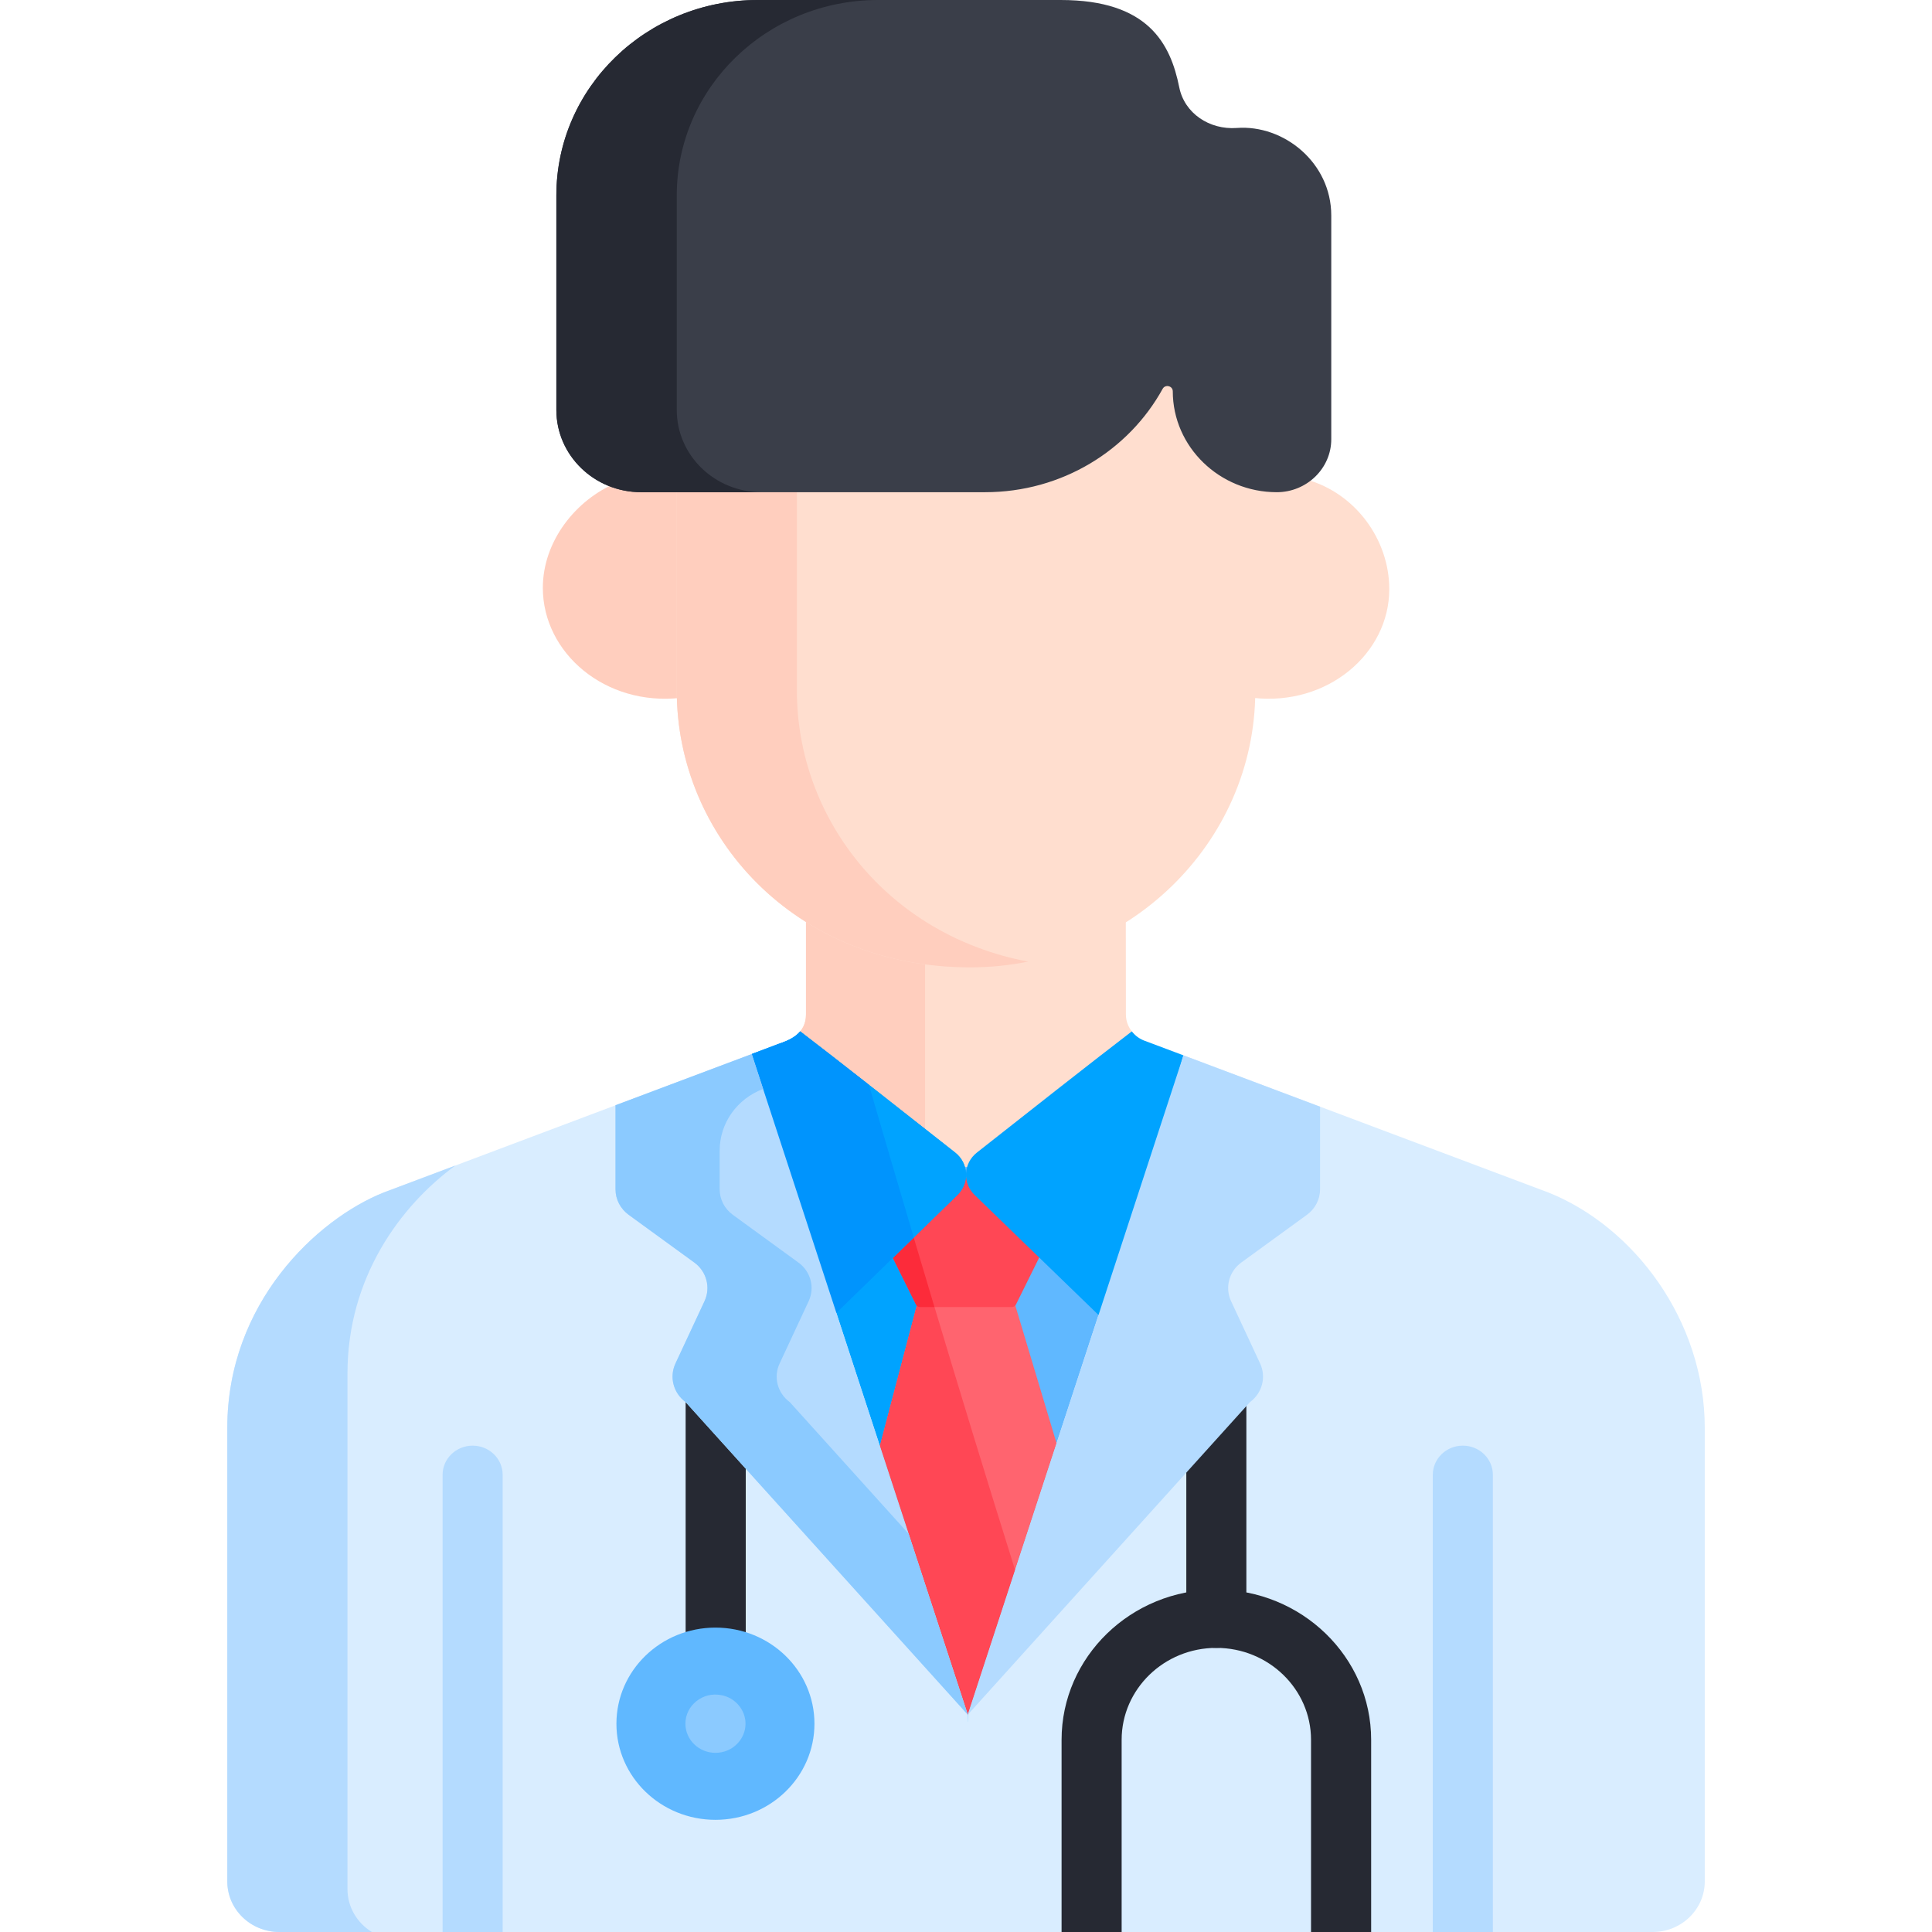<svg width="34" height="34" viewBox="0 0 34 34" fill="none" xmlns="http://www.w3.org/2000/svg">
<path d="M16.994 20.721H17.004C17.021 20.592 17.086 20.469 17.199 20.38C17.922 19.81 19.299 18.727 19.973 18.21C19.874 18.119 19.814 17.992 19.814 17.854L19.812 16.026C19.024 16.527 18.083 16.819 17.073 16.819C15.959 16.819 14.981 16.52 14.184 16.019L14.184 17.852C14.184 18.021 14.114 18.133 14.023 18.209C14.696 18.725 16.075 19.81 16.799 20.38C16.912 20.469 16.977 20.592 16.994 20.721Z" fill="#FFDECF"/>
<path d="M16.28 16.767C15.491 16.66 14.786 16.397 14.184 16.019V17.852C14.184 18.021 14.114 18.133 14.023 18.209C14.558 18.619 15.537 19.387 16.28 19.972V16.767Z" fill="#FFCEBE"/>
<path d="M19.431 23.044L17.252 20.933C17.181 20.864 17.142 20.772 17.141 20.675C17.141 20.599 17.077 20.538 16.999 20.538C16.921 20.538 16.858 20.599 16.858 20.675C16.858 20.772 16.819 20.864 16.748 20.933L14.617 23.008C14.58 23.044 14.567 23.098 14.583 23.146L16.893 30.21C16.912 30.267 16.966 30.306 17.028 30.306H17.033C17.094 30.306 17.148 30.267 17.167 30.21L19.465 23.183C19.482 23.134 19.468 23.081 19.431 23.044Z" fill="#60B8FF"/>
<path d="M16.035 21.628L14.617 23.009C14.58 23.044 14.567 23.098 14.583 23.146L16.893 30.211C16.912 30.267 16.966 30.306 17.028 30.306H17.032C17.094 30.306 17.148 30.267 17.167 30.211L17.936 27.86C17.247 25.668 16.608 23.561 16.035 21.628Z" fill="#00A3FF"/>
<path d="M22.988 8.438C22.831 8.543 22.642 8.605 22.438 8.605C22.307 8.605 22.178 8.591 22.054 8.566V12.152C22.054 12.196 22.052 12.238 22.051 12.281C23.36 12.43 24.449 11.503 24.449 10.368C24.449 9.496 23.853 8.678 22.988 8.438Z" fill="#FFDECF"/>
<path d="M11.976 12.15V8.561H11.332C11.168 8.561 11.011 8.536 10.863 8.49C10.125 8.794 9.553 9.532 9.553 10.345C9.553 11.492 10.653 12.432 11.98 12.281C11.979 12.238 11.976 12.194 11.976 12.15Z" fill="#FFCEBE"/>
<path d="M20.639 6.407C20.639 6.312 20.508 6.279 20.462 6.363C19.865 7.446 18.689 8.183 17.335 8.183H11.91V12.155C11.91 14.7 13.965 17.024 17.073 17.024C19.84 17.024 22.091 14.84 22.091 12.155V8.145C21.264 7.974 20.639 7.258 20.639 6.407Z" fill="#FFDECF"/>
<path d="M14.024 12.155V8.183H11.91V12.155C11.91 14.7 13.965 17.024 17.073 17.024C17.423 17.024 17.764 16.989 18.093 16.923C15.606 16.451 14.024 14.388 14.024 12.155Z" fill="#FFCEBE"/>
<path d="M21.765 2.252C21.285 2.287 20.845 1.995 20.753 1.537C20.598 0.765 20.204 0 18.667 0H13.335C11.377 0 9.791 1.54 9.791 3.439V7.214C9.791 8.014 10.459 8.662 11.283 8.662H17.335C18.689 8.662 19.865 7.925 20.461 6.842C20.508 6.758 20.639 6.791 20.639 6.886C20.639 7.863 21.462 8.662 22.469 8.662C22.996 8.662 23.428 8.243 23.428 7.731V3.792C23.428 2.864 22.594 2.19 21.765 2.252Z" fill="#3A3E49"/>
<path d="M11.91 7.214V3.439C11.91 1.54 13.497 0 15.454 0H13.335C11.377 0 9.791 1.54 9.791 3.439V7.214C9.791 8.014 10.459 8.662 11.283 8.662H13.402C12.578 8.662 11.91 8.014 11.91 7.214Z" fill="#262933"/>
<path d="M17.031 30.176L13.228 18.55L6.752 20.986C5.575 21.456 4 22.934 4 25.128V33.11C4 33.602 4.411 34 4.917 34H17.242L17.031 30.176Z" fill="#D9EDFF"/>
<path d="M6.115 33.247V24.171C6.115 22.483 7.047 21.219 8.013 20.512L6.752 20.986C5.575 21.456 4 22.934 4 25.128V33.11C4 33.602 4.411 34 4.917 34H6.545C6.287 33.843 6.115 33.564 6.115 33.247Z" fill="#B4DBFF"/>
<path d="M8.846 34V25.954C8.846 25.671 8.61 25.441 8.318 25.441C8.026 25.441 7.789 25.671 7.789 25.954V34H8.846Z" fill="#B4DBFF"/>
<path d="M12.595 29.613C12.303 29.613 12.066 29.383 12.066 29.1V24.374C12.066 24.091 12.303 23.861 12.595 23.861C12.887 23.861 13.124 24.091 13.124 24.374V29.1C13.124 29.383 12.887 29.613 12.595 29.613Z" fill="#262933"/>
<path d="M14.333 30.335C14.333 31.269 13.553 32.026 12.591 32.026C11.628 32.026 10.848 31.269 10.848 30.335C10.848 29.4 11.628 28.643 12.591 28.643C13.553 28.643 14.333 29.4 14.333 30.335Z" fill="#60B8FF"/>
<path d="M12.591 30.847C12.296 30.847 12.062 30.614 12.062 30.334C12.062 30.011 12.37 29.766 12.694 29.832C12.942 29.877 13.12 30.095 13.12 30.334C13.12 30.608 12.891 30.847 12.591 30.847Z" fill="#8BCAFF"/>
<path d="M30.001 33.11V25.128C30.001 23.239 28.754 21.587 27.249 20.986L20.827 18.572L17.031 30.176V34H29.084C29.59 34 30.001 33.602 30.001 33.11Z" fill="#D9EDFF"/>
<path d="M26.272 34V25.954C26.272 25.671 26.035 25.441 25.744 25.441C25.451 25.441 25.215 25.671 25.215 25.954V34H26.272Z" fill="#B4DBFF"/>
<path d="M21.406 29C21.114 29 20.877 28.771 20.877 28.487V24.607C20.877 24.324 21.114 24.094 21.406 24.094C21.698 24.094 21.934 24.324 21.934 24.607V28.487C21.934 28.771 21.698 29 21.406 29Z" fill="#262933"/>
<path d="M24.13 34V30.618C24.13 29.16 22.907 27.974 21.405 27.974C19.904 27.974 18.682 29.16 18.682 30.618V34H19.739V30.618C19.739 29.726 20.486 29 21.405 29C22.325 29 23.072 29.726 23.072 30.618V34H24.13Z" fill="#262933"/>
<path d="M17.864 22.963L18.594 25.4L17.031 30.176L15.484 25.447L16.137 22.963H17.864Z" fill="#FF646F"/>
<path d="M16.434 22.963H16.137L15.484 25.447L17.031 30.176L17.864 27.63C17.357 26.014 16.879 24.447 16.434 22.963Z" fill="#FF4755"/>
<path d="M17.222 21.036C17.113 20.929 16.993 20.787 17 20.648H16.998C17.006 20.787 16.886 20.929 16.777 21.036L15.65 22.01L16.117 22.952C16.128 22.982 16.158 23.002 16.191 23.002H17.808C17.841 23.002 17.87 22.982 17.882 22.952L18.348 22.01L17.222 21.036Z" fill="#FF4755"/>
<path d="M16.047 21.668L15.65 22.01L16.117 22.952C16.128 22.982 16.158 23.002 16.191 23.002H16.445C16.309 22.549 16.176 22.104 16.047 21.668Z" fill="#FC2B3A"/>
<path d="M19.485 23.29L20.826 18.572L20.139 18.314C20.049 18.28 19.974 18.223 19.918 18.151C19.306 18.618 17.91 19.716 17.192 20.283C16.953 20.471 16.934 20.819 17.152 21.03L19.485 23.29Z" fill="#00A3FF"/>
<path d="M13.229 18.55C13.336 18.879 13.89 20.96 14.622 23.199L16.849 21.03C17.066 20.819 17.048 20.471 16.809 20.283C16.09 19.716 14.693 18.617 14.082 18.151C13.967 18.288 13.786 18.34 13.689 18.376L13.229 18.55Z" fill="#00A3FF"/>
<path d="M13.229 18.55C13.336 18.879 13.89 20.96 14.622 23.199L16.849 21.03C17.066 20.819 17.048 20.471 16.809 20.283C16.09 19.716 14.693 18.617 14.082 18.151C13.967 18.288 13.786 18.34 13.689 18.376L13.229 18.55Z" fill="#00A3FF"/>
<path d="M15.291 19.09C14.817 18.718 14.365 18.367 14.082 18.151C13.967 18.288 13.786 18.34 13.689 18.376L13.229 18.549C13.336 18.879 13.89 20.96 14.622 23.199L16.081 21.778C15.802 20.838 15.538 19.939 15.291 19.09Z" fill="#0094FD"/>
<path d="M10.832 19.451V20.93C10.832 21.107 10.918 21.273 11.064 21.379L12.218 22.218C12.435 22.375 12.51 22.659 12.398 22.899L11.887 23.995C11.776 24.234 11.85 24.516 12.065 24.674L17.032 30.176C16.86 29.651 13.488 19.341 13.229 18.55L10.832 19.451Z" fill="#B4DBFF"/>
<path d="M15.99 26.992L13.898 24.674C13.682 24.516 13.608 24.234 13.72 23.995L14.231 22.899C14.343 22.659 14.268 22.375 14.05 22.218L12.897 21.379C12.751 21.273 12.665 21.107 12.665 20.93V20.247C12.665 19.767 12.969 19.337 13.429 19.164C13.328 18.855 13.258 18.64 13.229 18.55L10.832 19.451V20.93C10.832 21.107 10.918 21.273 11.064 21.379L12.218 22.218C12.435 22.375 12.51 22.659 12.398 22.899L11.887 23.995C11.776 24.234 11.85 24.516 12.065 24.674L17.032 30.176C16.973 29.997 16.542 28.681 15.99 26.992Z" fill="#8BCAFF"/>
<path d="M21.845 22.218L22.999 21.379C23.145 21.273 23.231 21.107 23.231 20.93V19.476L20.827 18.572L17.031 30.176L21.998 24.674C22.213 24.516 22.287 24.234 22.176 23.995L21.665 22.899C21.553 22.659 21.628 22.375 21.845 22.218Z" fill="#B4DBFF"/>
</svg>
